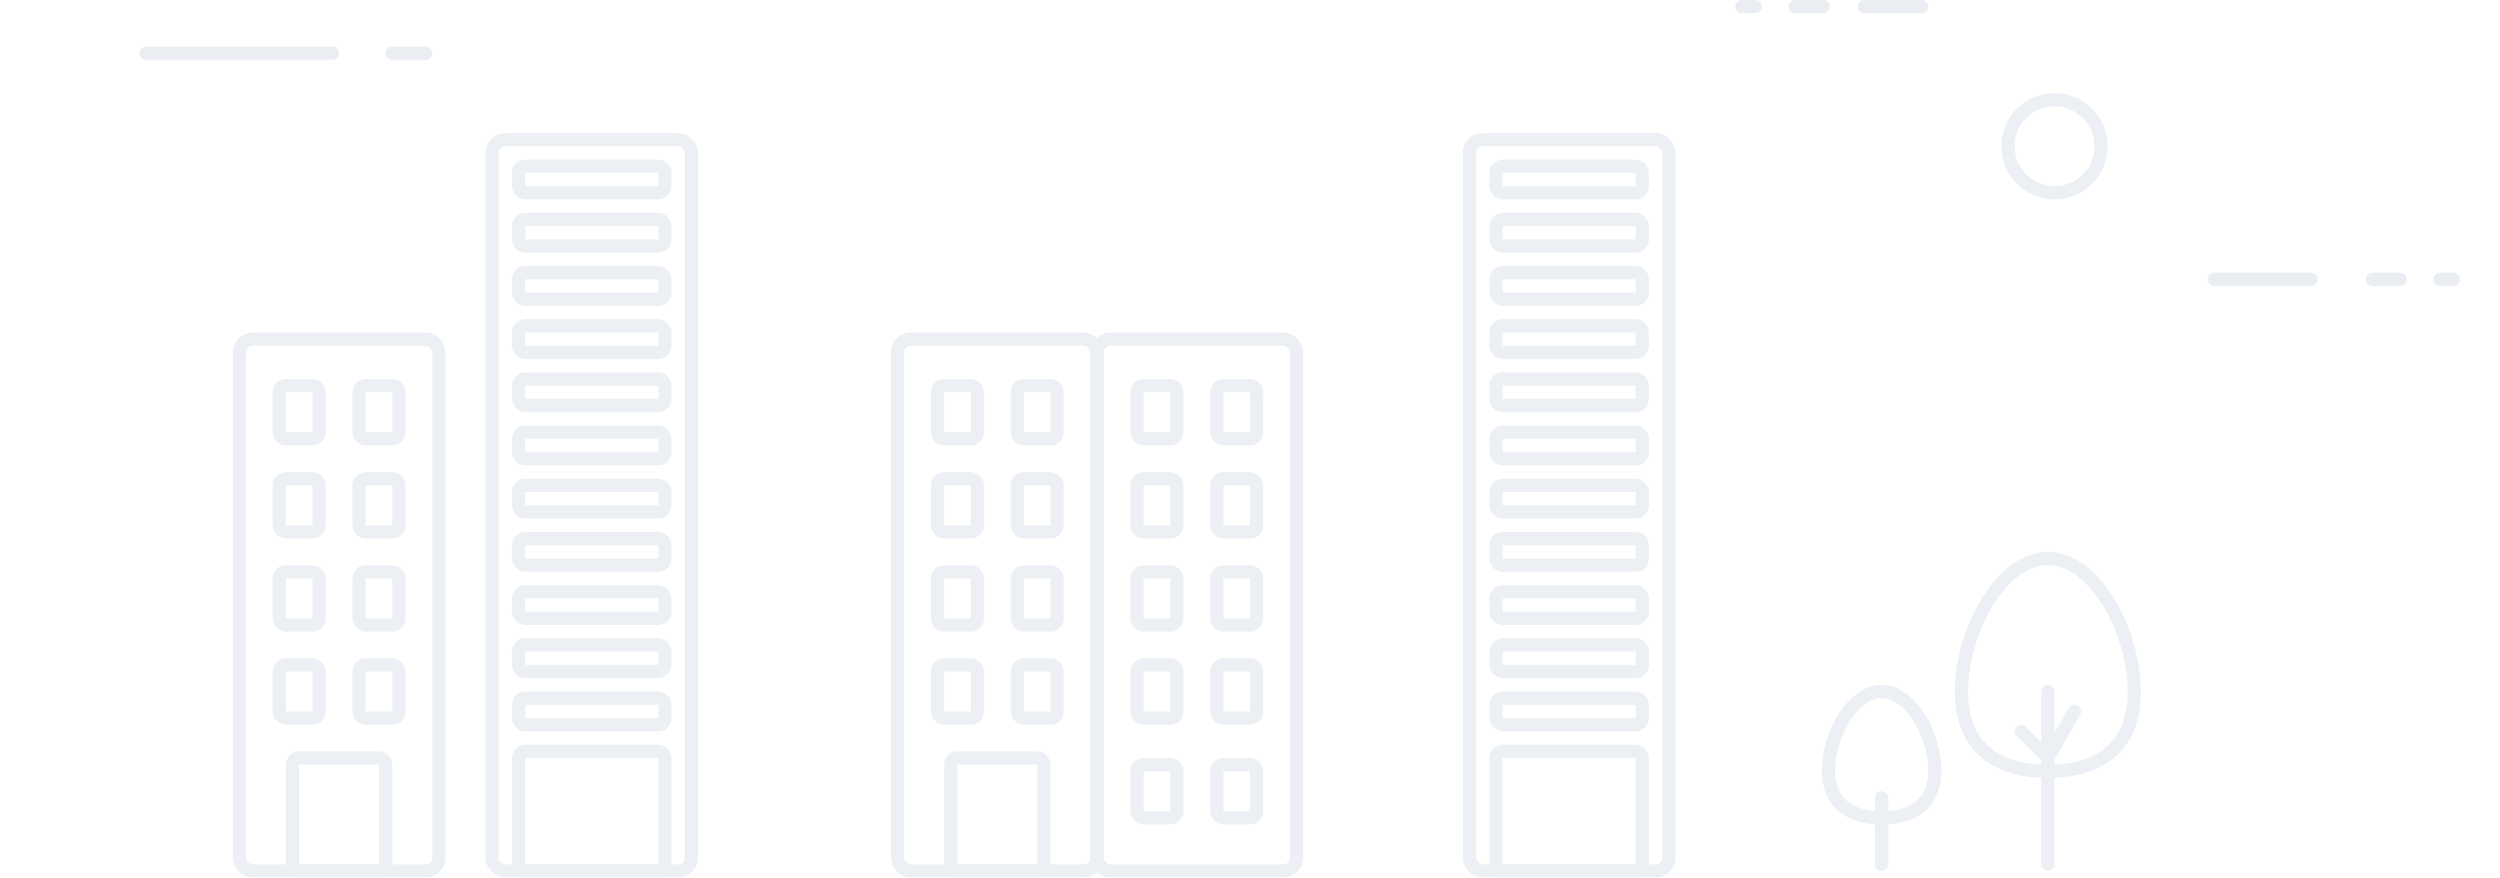 <svg xmlns="http://www.w3.org/2000/svg" width="376" height="132" viewBox="0 0 376 132">
  <g id="Group_74" data-name="Group 74" transform="translate(0 -680)">
    <rect id="Rectangle_258" data-name="Rectangle 258" width="375" height="131" transform="translate(0 681)" fill="none"/>
    <g id="_illustration1" data-name=" illustration1" transform="translate(21 680)" opacity="0.361">
      <g id="_illustration" data-name=" illustration">
        <rect id="圆角矩形_16" data-name="圆角矩形 16" width="349" height="2" rx="1" transform="translate(6 130)" fill="rgba(255,255,255,0)"/>
        <g id="city_illustration" data-name="city illustration">
          <g id="建筑1">
            <rect id="圆角矩形_6" data-name="圆角矩形 6" width="30" height="80" rx="2" transform="translate(15 51)" fill="rgba(255,255,255,0)" stroke="#cbd6e3" stroke-linejoin="round" stroke-width="2"/>
            <rect id="圆角矩形_6_拷贝_2" data-name="圆角矩形 6 拷贝 2" width="6" height="8" rx="1" transform="translate(21 58)" fill="rgba(255,255,255,0)" stroke="#cbd6e3" stroke-linejoin="round" stroke-width="2"/>
            <rect id="圆角矩形_6_拷贝_3" data-name="圆角矩形 6 拷贝 3" width="6" height="8" rx="1" transform="translate(33 58)" fill="rgba(255,255,255,0)" stroke="#cbd6e3" stroke-linejoin="round" stroke-width="2"/>
            <rect id="圆角矩形_6_拷贝_4" data-name="圆角矩形 6 拷贝 4" width="6" height="8" rx="1" transform="translate(21 72)" fill="rgba(255,255,255,0)" stroke="#cbd6e3" stroke-linejoin="round" stroke-width="2"/>
            <rect id="圆角矩形_6_拷贝_4-2" data-name="圆角矩形 6 拷贝 4" width="6" height="8" rx="1" transform="translate(33 72)" fill="rgba(255,255,255,0)" stroke="#cbd6e3" stroke-linejoin="round" stroke-width="2"/>
            <rect id="圆角矩形_6_拷贝_5" data-name="圆角矩形 6 拷贝 5" width="6" height="8" rx="1" transform="translate(21 86)" fill="rgba(255,255,255,0)" stroke="#cbd6e3" stroke-linejoin="round" stroke-width="2"/>
            <rect id="圆角矩形_6_拷贝_5-2" data-name="圆角矩形 6 拷贝 5" width="6" height="8" rx="1" transform="translate(33 86)" fill="rgba(255,255,255,0)" stroke="#cbd6e3" stroke-linejoin="round" stroke-width="2"/>
            <rect id="圆角矩形_6_拷贝_6" data-name="圆角矩形 6 拷贝 6" width="6" height="8" rx="1" transform="translate(21 100)" fill="rgba(255,255,255,0)" stroke="#cbd6e3" stroke-linejoin="round" stroke-width="2"/>
            <rect id="圆角矩形_6_拷贝_6-2" data-name="圆角矩形 6 拷贝 6" width="6" height="8" rx="1" transform="translate(33 100)" fill="rgba(255,255,255,0)" stroke="#cbd6e3" stroke-linejoin="round" stroke-width="2"/>
            <rect id="圆角矩形_6_拷贝_7" data-name="圆角矩形 6 拷贝 7" width="14" height="17" rx="1" transform="translate(23 114)" fill="rgba(255,255,255,0)" stroke="#cbd6e3" stroke-linejoin="round" stroke-width="2"/>
            <rect id="圆角矩形_7" data-name="圆角矩形 7" width="20" height="2" rx="1" transform="translate(20 113)" fill="rgba(255,255,255,0)"/>
          </g>
          <g id="建筑1_copy" data-name="建筑1 copy">
            <rect id="圆角矩形_6-2" data-name="圆角矩形 6" width="30" height="80" rx="2" transform="translate(114 51)" fill="rgba(255,255,255,0)" stroke="#cbd6e3" stroke-linejoin="round" stroke-width="2"/>
            <rect id="圆角矩形_6_拷贝_2-2" data-name="圆角矩形 6 拷贝 2" width="6" height="8" rx="1" transform="translate(120 58)" fill="rgba(255,255,255,0)" stroke="#cbd6e3" stroke-linejoin="round" stroke-width="2"/>
            <rect id="圆角矩形_6_拷贝_3-2" data-name="圆角矩形 6 拷贝 3" width="6" height="8" rx="1" transform="translate(132 58)" fill="rgba(255,255,255,0)" stroke="#cbd6e3" stroke-linejoin="round" stroke-width="2"/>
            <rect id="圆角矩形_6_拷贝_4-3" data-name="圆角矩形 6 拷贝 4" width="6" height="8" rx="1" transform="translate(120 72)" fill="rgba(255,255,255,0)" stroke="#cbd6e3" stroke-linejoin="round" stroke-width="2"/>
            <rect id="圆角矩形_6_拷贝_4-4" data-name="圆角矩形 6 拷贝 4" width="6" height="8" rx="1" transform="translate(132 72)" fill="rgba(255,255,255,0)" stroke="#cbd6e3" stroke-linejoin="round" stroke-width="2"/>
            <rect id="圆角矩形_6_拷贝_5-3" data-name="圆角矩形 6 拷贝 5" width="6" height="8" rx="1" transform="translate(120 86)" fill="rgba(255,255,255,0)" stroke="#cbd6e3" stroke-linejoin="round" stroke-width="2"/>
            <rect id="圆角矩形_6_拷贝_5-4" data-name="圆角矩形 6 拷贝 5" width="6" height="8" rx="1" transform="translate(132 86)" fill="rgba(255,255,255,0)" stroke="#cbd6e3" stroke-linejoin="round" stroke-width="2"/>
            <rect id="圆角矩形_6_拷贝_6-3" data-name="圆角矩形 6 拷贝 6" width="6" height="8" rx="1" transform="translate(120 100)" fill="rgba(255,255,255,0)" stroke="#cbd6e3" stroke-linejoin="round" stroke-width="2"/>
            <rect id="圆角矩形_6_拷贝_6-4" data-name="圆角矩形 6 拷贝 6" width="6" height="8" rx="1" transform="translate(132 100)" fill="rgba(255,255,255,0)" stroke="#cbd6e3" stroke-linejoin="round" stroke-width="2"/>
            <rect id="圆角矩形_6_拷贝_7-2" data-name="圆角矩形 6 拷贝 7" width="14" height="17" rx="1" transform="translate(122 114)" fill="rgba(255,255,255,0)" stroke="#cbd6e3" stroke-linejoin="round" stroke-width="2"/>
            <rect id="圆角矩形_7-2" data-name="圆角矩形 7" width="20" height="2" rx="1" transform="translate(119 113)" fill="rgba(255,255,255,0)"/>
          </g>
          <g id="建筑1_copy_2" data-name="建筑1 copy 2">
            <rect id="圆角矩形_6-3" data-name="圆角矩形 6" width="30" height="80" rx="2" transform="translate(144 51)" fill="rgba(255,255,255,0)" stroke="#cbd6e3" stroke-linejoin="round" stroke-width="2"/>
            <rect id="圆角矩形_6_拷贝_2-3" data-name="圆角矩形 6 拷贝 2" width="6" height="8" rx="1" transform="translate(150 58)" fill="rgba(255,255,255,0)" stroke="#cbd6e3" stroke-linejoin="round" stroke-width="2"/>
            <rect id="圆角矩形_6_拷贝_3-3" data-name="圆角矩形 6 拷贝 3" width="6" height="8" rx="1" transform="translate(162 58)" fill="rgba(255,255,255,0)" stroke="#cbd6e3" stroke-linejoin="round" stroke-width="2"/>
            <rect id="圆角矩形_6_拷贝_4-5" data-name="圆角矩形 6 拷贝 4" width="6" height="8" rx="1" transform="translate(150 72)" fill="rgba(255,255,255,0)" stroke="#cbd6e3" stroke-linejoin="round" stroke-width="2"/>
            <rect id="圆角矩形_6_拷贝_4-6" data-name="圆角矩形 6 拷贝 4" width="6" height="8" rx="1" transform="translate(162 72)" fill="rgba(255,255,255,0)" stroke="#cbd6e3" stroke-linejoin="round" stroke-width="2"/>
            <rect id="圆角矩形_6_拷贝_5-5" data-name="圆角矩形 6 拷贝 5" width="6" height="8" rx="1" transform="translate(150 86)" fill="rgba(255,255,255,0)" stroke="#cbd6e3" stroke-linejoin="round" stroke-width="2"/>
            <rect id="圆角矩形_6_拷贝_5-6" data-name="圆角矩形 6 拷贝 5" width="6" height="8" rx="1" transform="translate(162 86)" fill="rgba(255,255,255,0)" stroke="#cbd6e3" stroke-linejoin="round" stroke-width="2"/>
            <rect id="圆角矩形_6_拷贝_6-5" data-name="圆角矩形 6 拷贝 6" width="6" height="8" rx="1" transform="translate(150 100)" fill="rgba(255,255,255,0)" stroke="#cbd6e3" stroke-linejoin="round" stroke-width="2"/>
            <rect id="圆角矩形_6_拷贝_6-6" data-name="圆角矩形 6 拷贝 6" width="6" height="8" rx="1" transform="translate(162 100)" fill="rgba(255,255,255,0)" stroke="#cbd6e3" stroke-linejoin="round" stroke-width="2"/>
            <rect id="圆角矩形_6_拷贝_6_copy" data-name="圆角矩形 6 拷贝 6 copy" width="6" height="8" rx="1" transform="translate(150 115)" fill="rgba(255,255,255,0)" stroke="#cbd6e3" stroke-linejoin="round" stroke-width="2"/>
            <rect id="圆角矩形_6_拷贝_6_copy-2" data-name="圆角矩形 6 拷贝 6 copy" width="6" height="8" rx="1" transform="translate(162 115)" fill="rgba(255,255,255,0)" stroke="#cbd6e3" stroke-linejoin="round" stroke-width="2"/>
          </g>
          <g id="建筑2">
            <rect id="圆角矩形_6-4" data-name="圆角矩形 6" width="30" height="110" rx="2" transform="translate(53 21)" fill="rgba(255,255,255,0)" stroke="#cbd6e3" stroke-linejoin="round" stroke-width="2"/>
            <rect id="圆角矩形_8" data-name="圆角矩形 8" width="22" height="4" rx="1" transform="translate(57 25)" fill="rgba(255,255,255,0)" stroke="#cbd6e3" stroke-linejoin="round" stroke-width="2"/>
            <rect id="圆角矩形_8_拷贝" data-name="圆角矩形 8 拷贝" width="22" height="4" rx="1" transform="translate(57 33)" fill="rgba(255,255,255,0)" stroke="#cbd6e3" stroke-linejoin="round" stroke-width="2"/>
            <rect id="圆角矩形_8_拷贝_2" data-name="圆角矩形 8 拷贝 2" width="22" height="4" rx="1" transform="translate(57 41)" fill="rgba(255,255,255,0)" stroke="#cbd6e3" stroke-linejoin="round" stroke-width="2"/>
            <rect id="圆角矩形_8_拷贝_2-2" data-name="圆角矩形 8 拷贝 2" width="22" height="4" rx="1" transform="translate(57 49)" fill="rgba(255,255,255,0)" stroke="#cbd6e3" stroke-linejoin="round" stroke-width="2"/>
            <rect id="圆角矩形_8_拷贝_3" data-name="圆角矩形 8 拷贝 3" width="22" height="4" rx="1" transform="translate(57 57)" fill="rgba(255,255,255,0)" stroke="#cbd6e3" stroke-linejoin="round" stroke-width="2"/>
            <rect id="圆角矩形_8_拷贝_3-2" data-name="圆角矩形 8 拷贝 3" width="22" height="4" rx="1" transform="translate(57 65)" fill="rgba(255,255,255,0)" stroke="#cbd6e3" stroke-linejoin="round" stroke-width="2"/>
            <rect id="圆角矩形_8_拷贝_3-3" data-name="圆角矩形 8 拷贝 3" width="22" height="4" rx="1" transform="translate(57 73)" fill="rgba(255,255,255,0)" stroke="#cbd6e3" stroke-linejoin="round" stroke-width="2"/>
            <rect id="圆角矩形_8_拷贝_3-4" data-name="圆角矩形 8 拷贝 3" width="22" height="4" rx="1" transform="translate(57 81)" fill="rgba(255,255,255,0)" stroke="#cbd6e3" stroke-linejoin="round" stroke-width="2"/>
            <rect id="圆角矩形_8_拷贝_4" data-name="圆角矩形 8 拷贝 4" width="22" height="4" rx="1" transform="translate(57 89)" fill="rgba(255,255,255,0)" stroke="#cbd6e3" stroke-linejoin="round" stroke-width="2"/>
            <rect id="圆角矩形_8_拷贝_4-2" data-name="圆角矩形 8 拷贝 4" width="22" height="4" rx="1" transform="translate(57 97)" fill="rgba(255,255,255,0)" stroke="#cbd6e3" stroke-linejoin="round" stroke-width="2"/>
            <rect id="圆角矩形_8_拷贝_4-3" data-name="圆角矩形 8 拷贝 4" width="22" height="4" rx="1" transform="translate(57 105)" fill="rgba(255,255,255,0)" stroke="#cbd6e3" stroke-linejoin="round" stroke-width="2"/>
            <path id="矩形_1" data-name="矩形 1" d="M78.135,113.013,79,117,68,128v-5Z" fill="rgba(255,255,255,0)" opacity="0.302"/>
            <rect id="圆角矩形_8_拷贝_4-4" data-name="圆角矩形 8 拷贝 4" width="22" height="18" rx="1" transform="translate(57 113)" fill="rgba(255,255,255,0)" stroke="#cbd6e3" stroke-linejoin="round" stroke-width="2"/>
            <rect id="圆角矩形_9" data-name="圆角矩形 9" width="2" height="18" rx="1" transform="translate(67 113)" fill="rgba(255,255,255,0)"/>
          </g>
          <g id="建筑2_copy" data-name="建筑2 copy">
            <rect id="圆角矩形_6-5" data-name="圆角矩形 6" width="30" height="110" rx="2" transform="translate(200 21)" fill="rgba(255,255,255,0)" stroke="#cbd6e3" stroke-linejoin="round" stroke-width="2"/>
            <rect id="圆角矩形_8-2" data-name="圆角矩形 8" width="22" height="4" rx="1" transform="translate(204 25)" fill="rgba(255,255,255,0)" stroke="#cbd6e3" stroke-linejoin="round" stroke-width="2"/>
            <rect id="圆角矩形_8_拷贝-2" data-name="圆角矩形 8 拷贝" width="22" height="4" rx="1" transform="translate(204 33)" fill="rgba(255,255,255,0)" stroke="#cbd6e3" stroke-linejoin="round" stroke-width="2"/>
            <rect id="圆角矩形_8_拷贝_2-3" data-name="圆角矩形 8 拷贝 2" width="22" height="4" rx="1" transform="translate(204 41)" fill="rgba(255,255,255,0)" stroke="#cbd6e3" stroke-linejoin="round" stroke-width="2"/>
            <rect id="圆角矩形_8_拷贝_2-4" data-name="圆角矩形 8 拷贝 2" width="22" height="4" rx="1" transform="translate(204 49)" fill="rgba(255,255,255,0)" stroke="#cbd6e3" stroke-linejoin="round" stroke-width="2"/>
            <rect id="圆角矩形_8_拷贝_3-5" data-name="圆角矩形 8 拷贝 3" width="22" height="4" rx="1" transform="translate(204 57)" fill="rgba(255,255,255,0)" stroke="#cbd6e3" stroke-linejoin="round" stroke-width="2"/>
            <rect id="圆角矩形_8_拷贝_3-6" data-name="圆角矩形 8 拷贝 3" width="22" height="4" rx="1" transform="translate(204 65)" fill="rgba(255,255,255,0)" stroke="#cbd6e3" stroke-linejoin="round" stroke-width="2"/>
            <rect id="圆角矩形_8_拷贝_3-7" data-name="圆角矩形 8 拷贝 3" width="22" height="4" rx="1" transform="translate(204 73)" fill="rgba(255,255,255,0)" stroke="#cbd6e3" stroke-linejoin="round" stroke-width="2"/>
            <rect id="圆角矩形_8_拷贝_3-8" data-name="圆角矩形 8 拷贝 3" width="22" height="4" rx="1" transform="translate(204 81)" fill="rgba(255,255,255,0)" stroke="#cbd6e3" stroke-linejoin="round" stroke-width="2"/>
            <rect id="圆角矩形_8_拷贝_4-5" data-name="圆角矩形 8 拷贝 4" width="22" height="4" rx="1" transform="translate(204 89)" fill="rgba(255,255,255,0)" stroke="#cbd6e3" stroke-linejoin="round" stroke-width="2"/>
            <rect id="圆角矩形_8_拷贝_4-6" data-name="圆角矩形 8 拷贝 4" width="22" height="4" rx="1" transform="translate(204 97)" fill="rgba(255,255,255,0)" stroke="#cbd6e3" stroke-linejoin="round" stroke-width="2"/>
            <rect id="圆角矩形_8_拷贝_4-7" data-name="圆角矩形 8 拷贝 4" width="22" height="4" rx="1" transform="translate(204 105)" fill="rgba(255,255,255,0)" stroke="#cbd6e3" stroke-linejoin="round" stroke-width="2"/>
            <path id="矩形_1-2" data-name="矩形 1" d="M225.135,113.013,226,117l-11,11v-5Z" fill="rgba(255,255,255,0)" opacity="0.302"/>
            <rect id="圆角矩形_8_拷贝_4-8" data-name="圆角矩形 8 拷贝 4" width="22" height="18" rx="1" transform="translate(204 113)" fill="rgba(255,255,255,0)" stroke="#cbd6e3" stroke-linejoin="round" stroke-width="2"/>
            <rect id="圆角矩形_9-2" data-name="圆角矩形 9" width="2" height="18" rx="1" transform="translate(214 113)" fill="rgba(255,255,255,0)"/>
          </g>
          <g id="树">
            <g id="组_7" data-name="组 7">
              <path id="椭圆_8" data-name="椭圆 8" d="M287,84c7.18,0,13,11.163,13,20s-5.82,12-13,12-13-3.163-13-12S279.82,84,287,84Z" fill="rgba(255,255,255,0)" stroke="#cbd6e3" stroke-linejoin="round" stroke-width="2"/>
              <path id="圆角矩形_21" data-name="圆角矩形 21" d="M286,130V114.358l-3.866-3.843a1.011,1.011,0,0,1,.366-1.376,1,1,0,0,1,1.366.369L286,111.63V104a1,1,0,1,1,2,0v6.23l2.134-3.722a1,1,0,0,1,1.366-.368,1.012,1.012,0,0,1,.366,1.375L288,114.258V130a1,1,0,1,1-2,0Z" fill="#cbd6e3"/>
            </g>
            <g id="组_7_拷贝" data-name="组 7 拷贝">
              <path id="椭圆_8-2" data-name="椭圆 8" d="M262,104c4.418,0,8,6.628,8,11.875S266.418,123,262,123s-8-1.878-8-7.125S257.582,104,262,104Z" fill="rgba(255,255,255,0)" stroke="#cbd6e3" stroke-linejoin="round" stroke-width="2"/>
              <rect id="圆角矩形_21-2" data-name="圆角矩形 21" width="2" height="12" rx="1" transform="translate(261 119)" fill="#cbd6e3"/>
            </g>
          </g>
          <g id="sun">
            <circle id="椭圆_1" data-name="椭圆 1" cx="7" cy="7" r="7" transform="translate(281 15)" fill="rgba(255,255,255,0)" stroke="#cbd6e3" stroke-linejoin="round" stroke-width="2"/>
            <path id="圆角矩形_15" data-name="圆角矩形 15" d="M287,35.966v-2a1,1,0,1,1,2,0v2a1,1,0,1,1-2,0Zm10.18-3.389-1.414-1.414a1,1,0,0,1,1.414-1.415l1.415,1.415a1,1,0,0,1-1.415,1.414Zm-19.775,0a1,1,0,0,1,0-1.414l1.415-1.415a1,1,0,0,1,1.414,1.415l-1.414,1.414a1,1,0,0,1-1.415,0Zm22.577-9.594a1,1,0,0,1,0-2h2a1,1,0,1,1,0,2Zm-25.962,0a1,1,0,0,1,0-2h2a1,1,0,1,1,0,2Zm21.746-8.763a1,1,0,0,1,0-1.414l1.414-1.414a1,1,0,1,1,1.415,1.414l-1.415,1.414a1,1,0,0,1-1.414,0Zm-16.946,0L277.405,12.8a1,1,0,0,1,1.415-1.414l1.414,1.414a1,1,0,1,1-1.414,1.414ZM287,10V8a1,1,0,1,1,2,0v2a1,1,0,1,1-2,0Z" fill="rgba(255,255,255,0)"/>
          </g>
          <path id="形状_4" data-name="形状 4" d="M1,8H29m9,0h5" fill="rgba(255,255,255,0)" stroke="#c5d0dd" stroke-linecap="round" stroke-linejoin="round" stroke-width="2"/>
          <path id="形状_4_拷贝" data-name="形状 4 拷贝" d="M312,42h14.589m9.22,0H340m6,0h2" fill="rgba(255,255,255,0)" stroke="#c5d0dd" stroke-linecap="round" stroke-linejoin="round" stroke-width="2"/>
          <path id="形状_4_拷贝_2" data-name="形状 4 拷贝 2" d="M268,1H259.41m-6.219,0H249m-6,0h-2" fill="rgba(255,255,255,0)" stroke="#c5d0dd" stroke-linecap="round" stroke-linejoin="round" stroke-width="2"/>
        </g>
      </g>
    </g>
  </g>
</svg>
